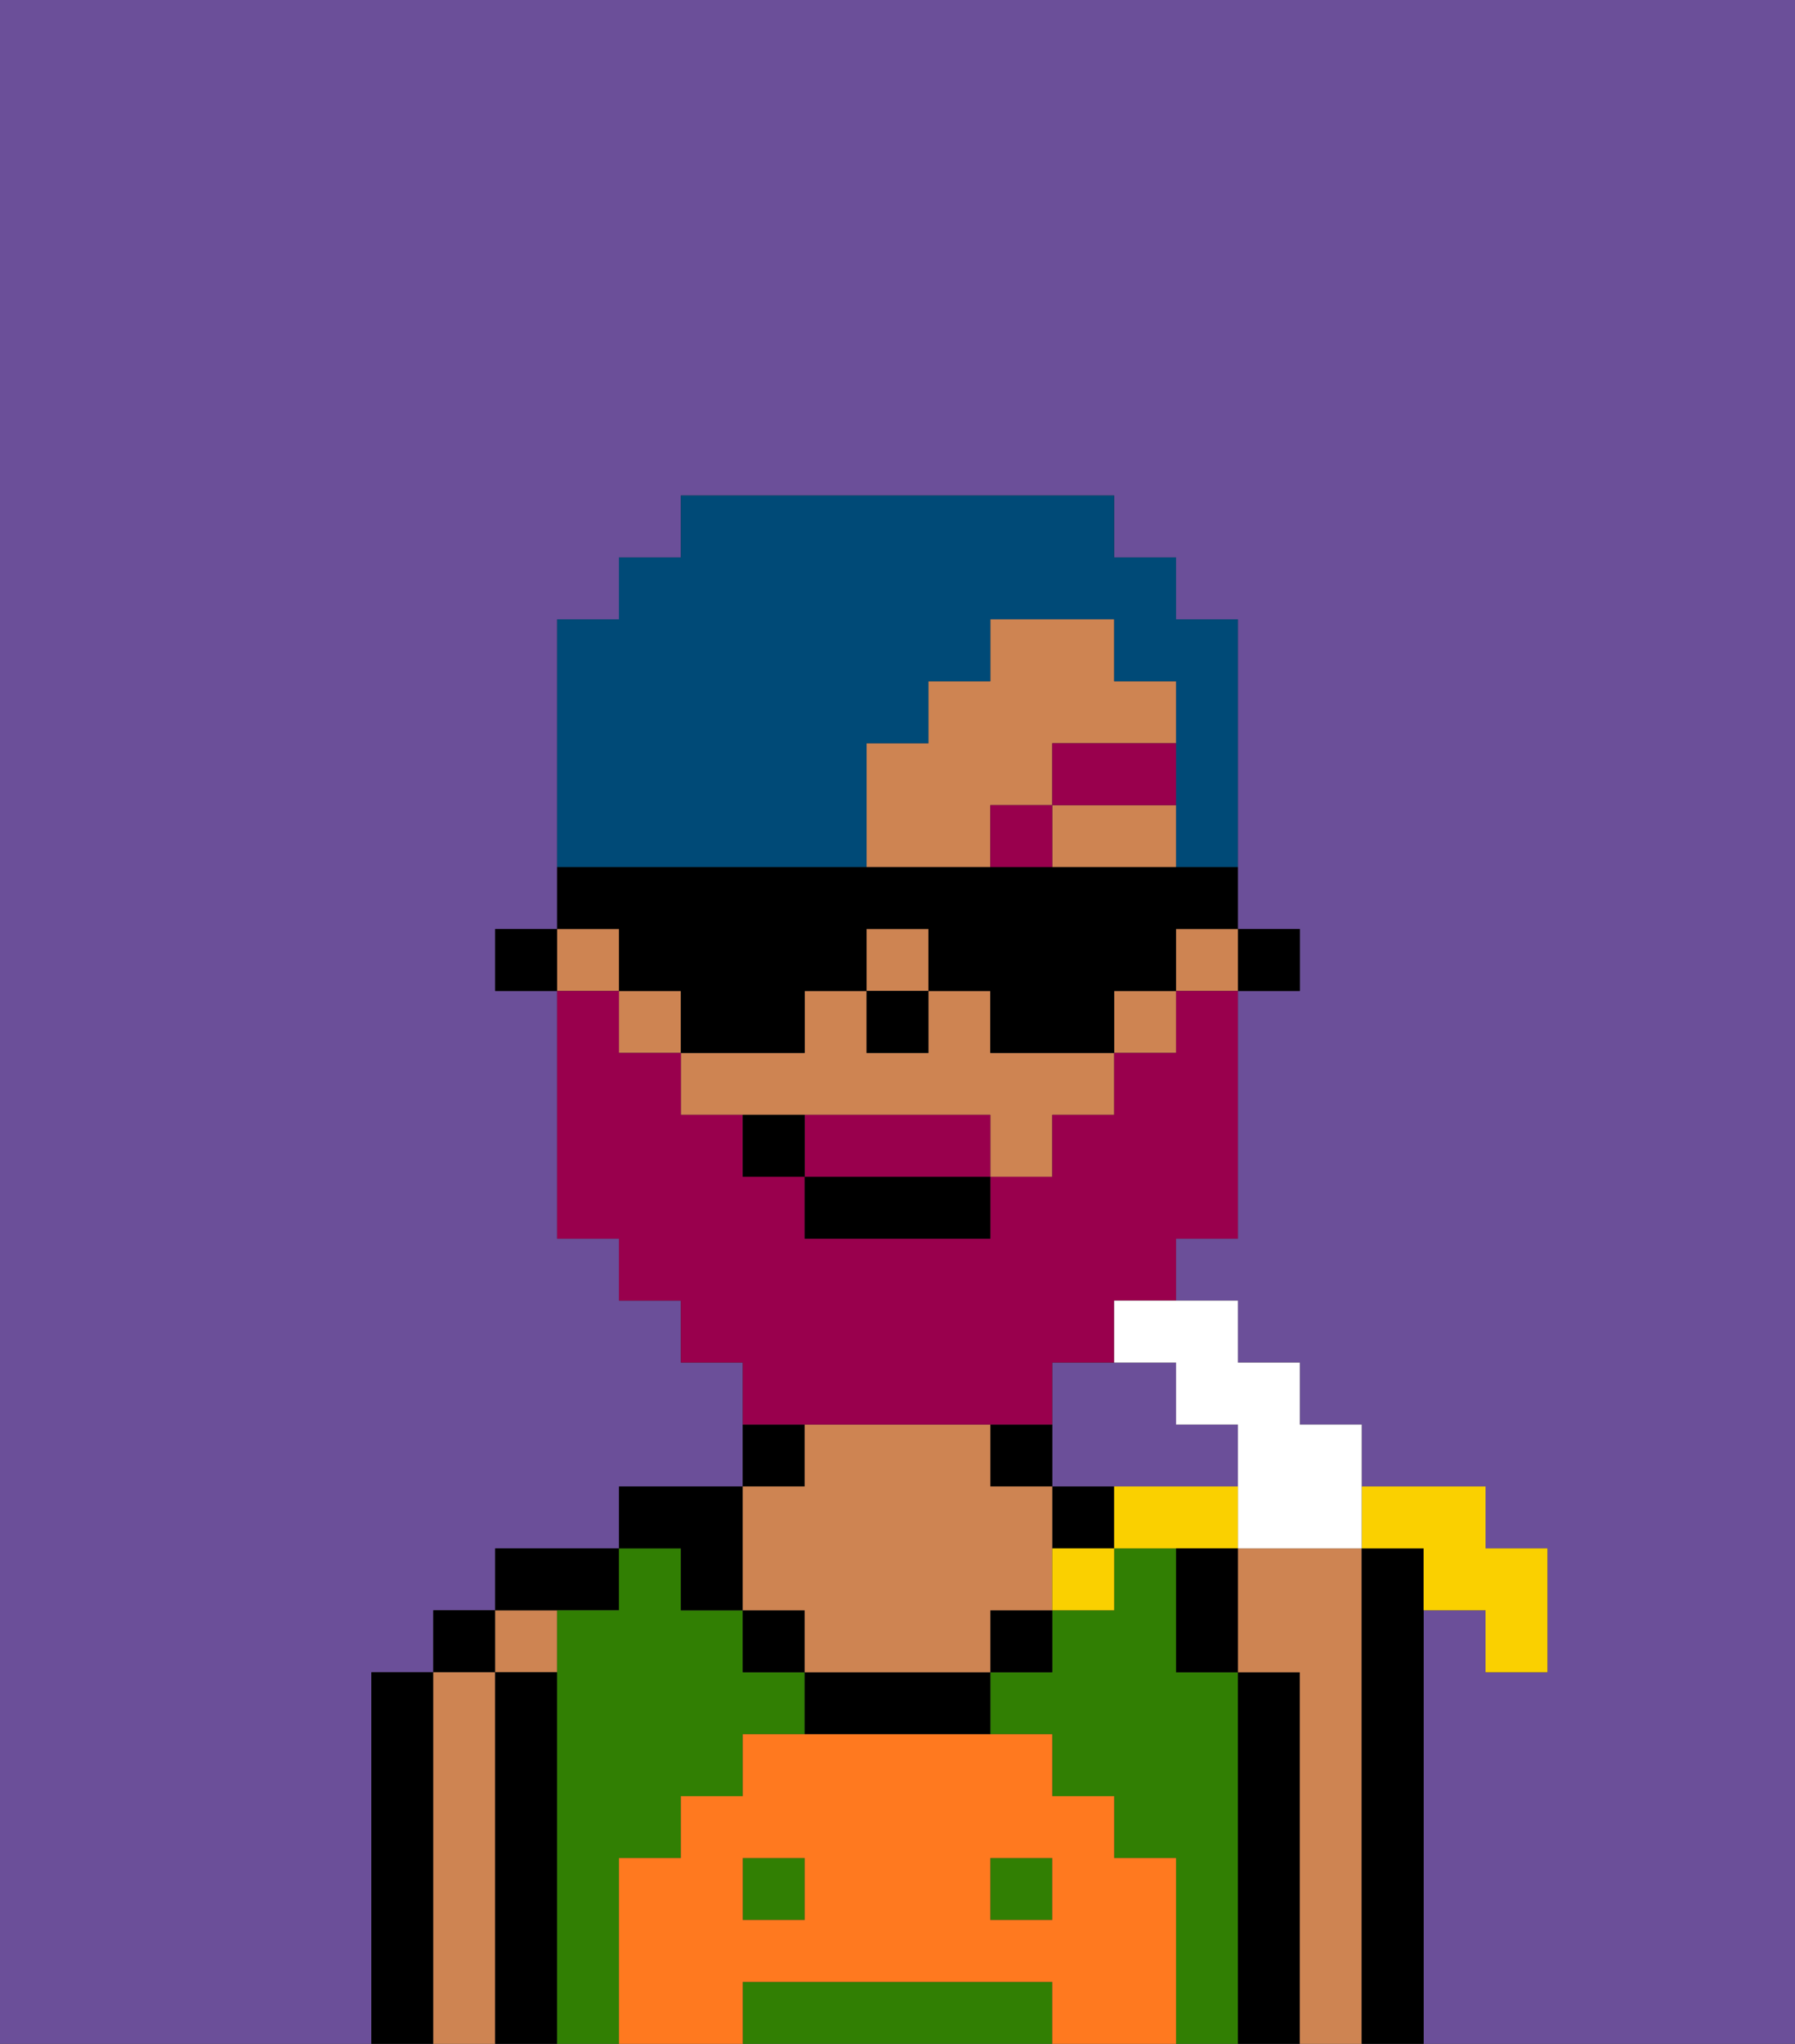 <svg xmlns="http://www.w3.org/2000/svg" viewBox="0 0 29 33"><rect x="0" y="0" width="29" height="33" fill="#333333" stroke="none"/><defs><style>polygon,rect,path{shape-rendering:crispedges;}.aa82-1{fill:#6b4f99;}.aa82-2{fill:#000000;}.aa82-3{fill:#ce8452;}.aa82-4{fill:#317f03;}.aa82-5{fill:#ff791f;}.aa82-6{fill:#99004d;}.aa82-7{fill:#99004d;}.aa82-8{fill:#004a77;}.aa82-9{fill:#fad000;}.aa82-10{fill:#ffffff;}</style></defs><path class="aa82-1" d="M19,24h1V23H19V22H17v2Z"/><path class="aa82-1" d="M6,32V27H7V26H8V25h2V24h2V22H11V21H10V20H9V16H8V15H9V10h1V9h1V8h7V9h1v1h1v5h1v1H20v4H19v1h1v1h1v1h1v1h2v1h1v2H24V26H23v7h6V0H0V33H6Z"/><path class="aa82-2" d="M7,31V27H6v6H7Z"/><rect class="aa82-2" x="7" y="26" width="1" height="1"/><path class="aa82-3" d="M8,31V27H7v6H8Z"/><rect class="aa82-3" x="8" y="26" width="1" height="1"/><path class="aa82-2" d="M9,31V27H8v6H9Z"/><path class="aa82-2" d="M10,26V25H8v1Z"/><path class="aa82-4" d="M20,31V27H19V25H18v1H17v1H16v1h1v1h1v1h1v3h1Z"/><rect class="aa82-4" x="12" y="30" width="1" height="1"/><rect class="aa82-4" x="16" y="30" width="1" height="1"/><path class="aa82-4" d="M16,32H12v1h5V32Z"/><path class="aa82-4" d="M10,31V30h1V29h1V28h1V27H12V26H11V25H10v1H9v7h1Z"/><rect class="aa82-2" x="12" y="23" width="1" height="1"/><rect class="aa82-2" x="16" y="23" width="1" height="1"/><rect class="aa82-2" x="17" y="24" width="1" height="1"/><path class="aa82-2" d="M21,31V27H20v6h1Z"/><path class="aa82-3" d="M22,31V25H20v2h1v6h1Z"/><path class="aa82-2" d="M23,31V25H22v8h1Z"/><path class="aa82-2" d="M11,26h1V24H10v1h1Z"/><rect class="aa82-2" x="12" y="26" width="1" height="1"/><rect class="aa82-2" x="16" y="26" width="1" height="1"/><path class="aa82-2" d="M14,27H13v1h3V27Z"/><path class="aa82-3" d="M12,26h1v1h3V26h1V24H16V23H13v1H12Z"/><path class="aa82-5" d="M19,31V30H18V29H17V28H12v1H11v1H10v3h2V32h5v1h2Zm-6,0H12V30h1Zm4,0H16V30h1Z"/><rect class="aa82-2" x="20" y="15" width="1" height="1"/><rect class="aa82-3" x="18" y="16" width="1" height="1"/><path class="aa82-3" d="M16,17V16H15v1H14V16H13v1H11v1h5v1h1V18h1V17Z"/><rect class="aa82-3" x="14" y="15" width="1" height="1"/><path class="aa82-3" d="M17,13v1h2V13Z"/><rect class="aa82-3" x="19" y="15" width="1" height="1"/><path class="aa82-3" d="M17,13V12h2V11H18V10H16v1H15v1H14v2h2V13Z"/><rect class="aa82-3" x="9" y="15" width="1" height="1"/><rect class="aa82-3" x="10" y="16" width="1" height="1"/><rect class="aa82-2" x="8" y="15" width="1" height="1"/><rect class="aa82-2" x="14" y="16" width="1" height="1"/><rect class="aa82-6" x="16" y="13" width="1" height="1"/><rect class="aa82-6" x="17" y="12" width="2" height="1"/><path class="aa82-7" d="M15,18H13v1h3V18Z"/><path class="aa82-7" d="M14,23h3V22h1V21h1V20h1V16H19v1H18v1H17v1H16v1H13V19H12V18H11V17H10V16H9v4h1v1h1v1h1v1Z"/><rect class="aa82-2" x="13" y="19" width="3" height="1"/><rect class="aa82-2" x="12" y="18" width="1" height="1"/><path class="aa82-8" d="M11,14h3V12h1V11h1V10h2v1h1v3h1V10H19V9H18V8H11V9H10v1H9v4Z"/><path class="aa82-2" d="M10,16h1v1h2V16h1V15h1v1h1v1h2V16h1V15h1V14H9v1h1Z"/><path class="aa82-9" d="M23,25v1h1v1h1V25H24V24H22v1Z"/><path class="aa82-10" d="M18,22h1v1h1v2h2V23H21V22H20V21H18Z"/><path class="aa82-9" d="M19,24H18v1h2V24Z"/><rect class="aa82-9" x="17" y="25" width="1" height="1"/><path class="aa82-2" d="M19,26v1h1V25H19Z"/></svg>